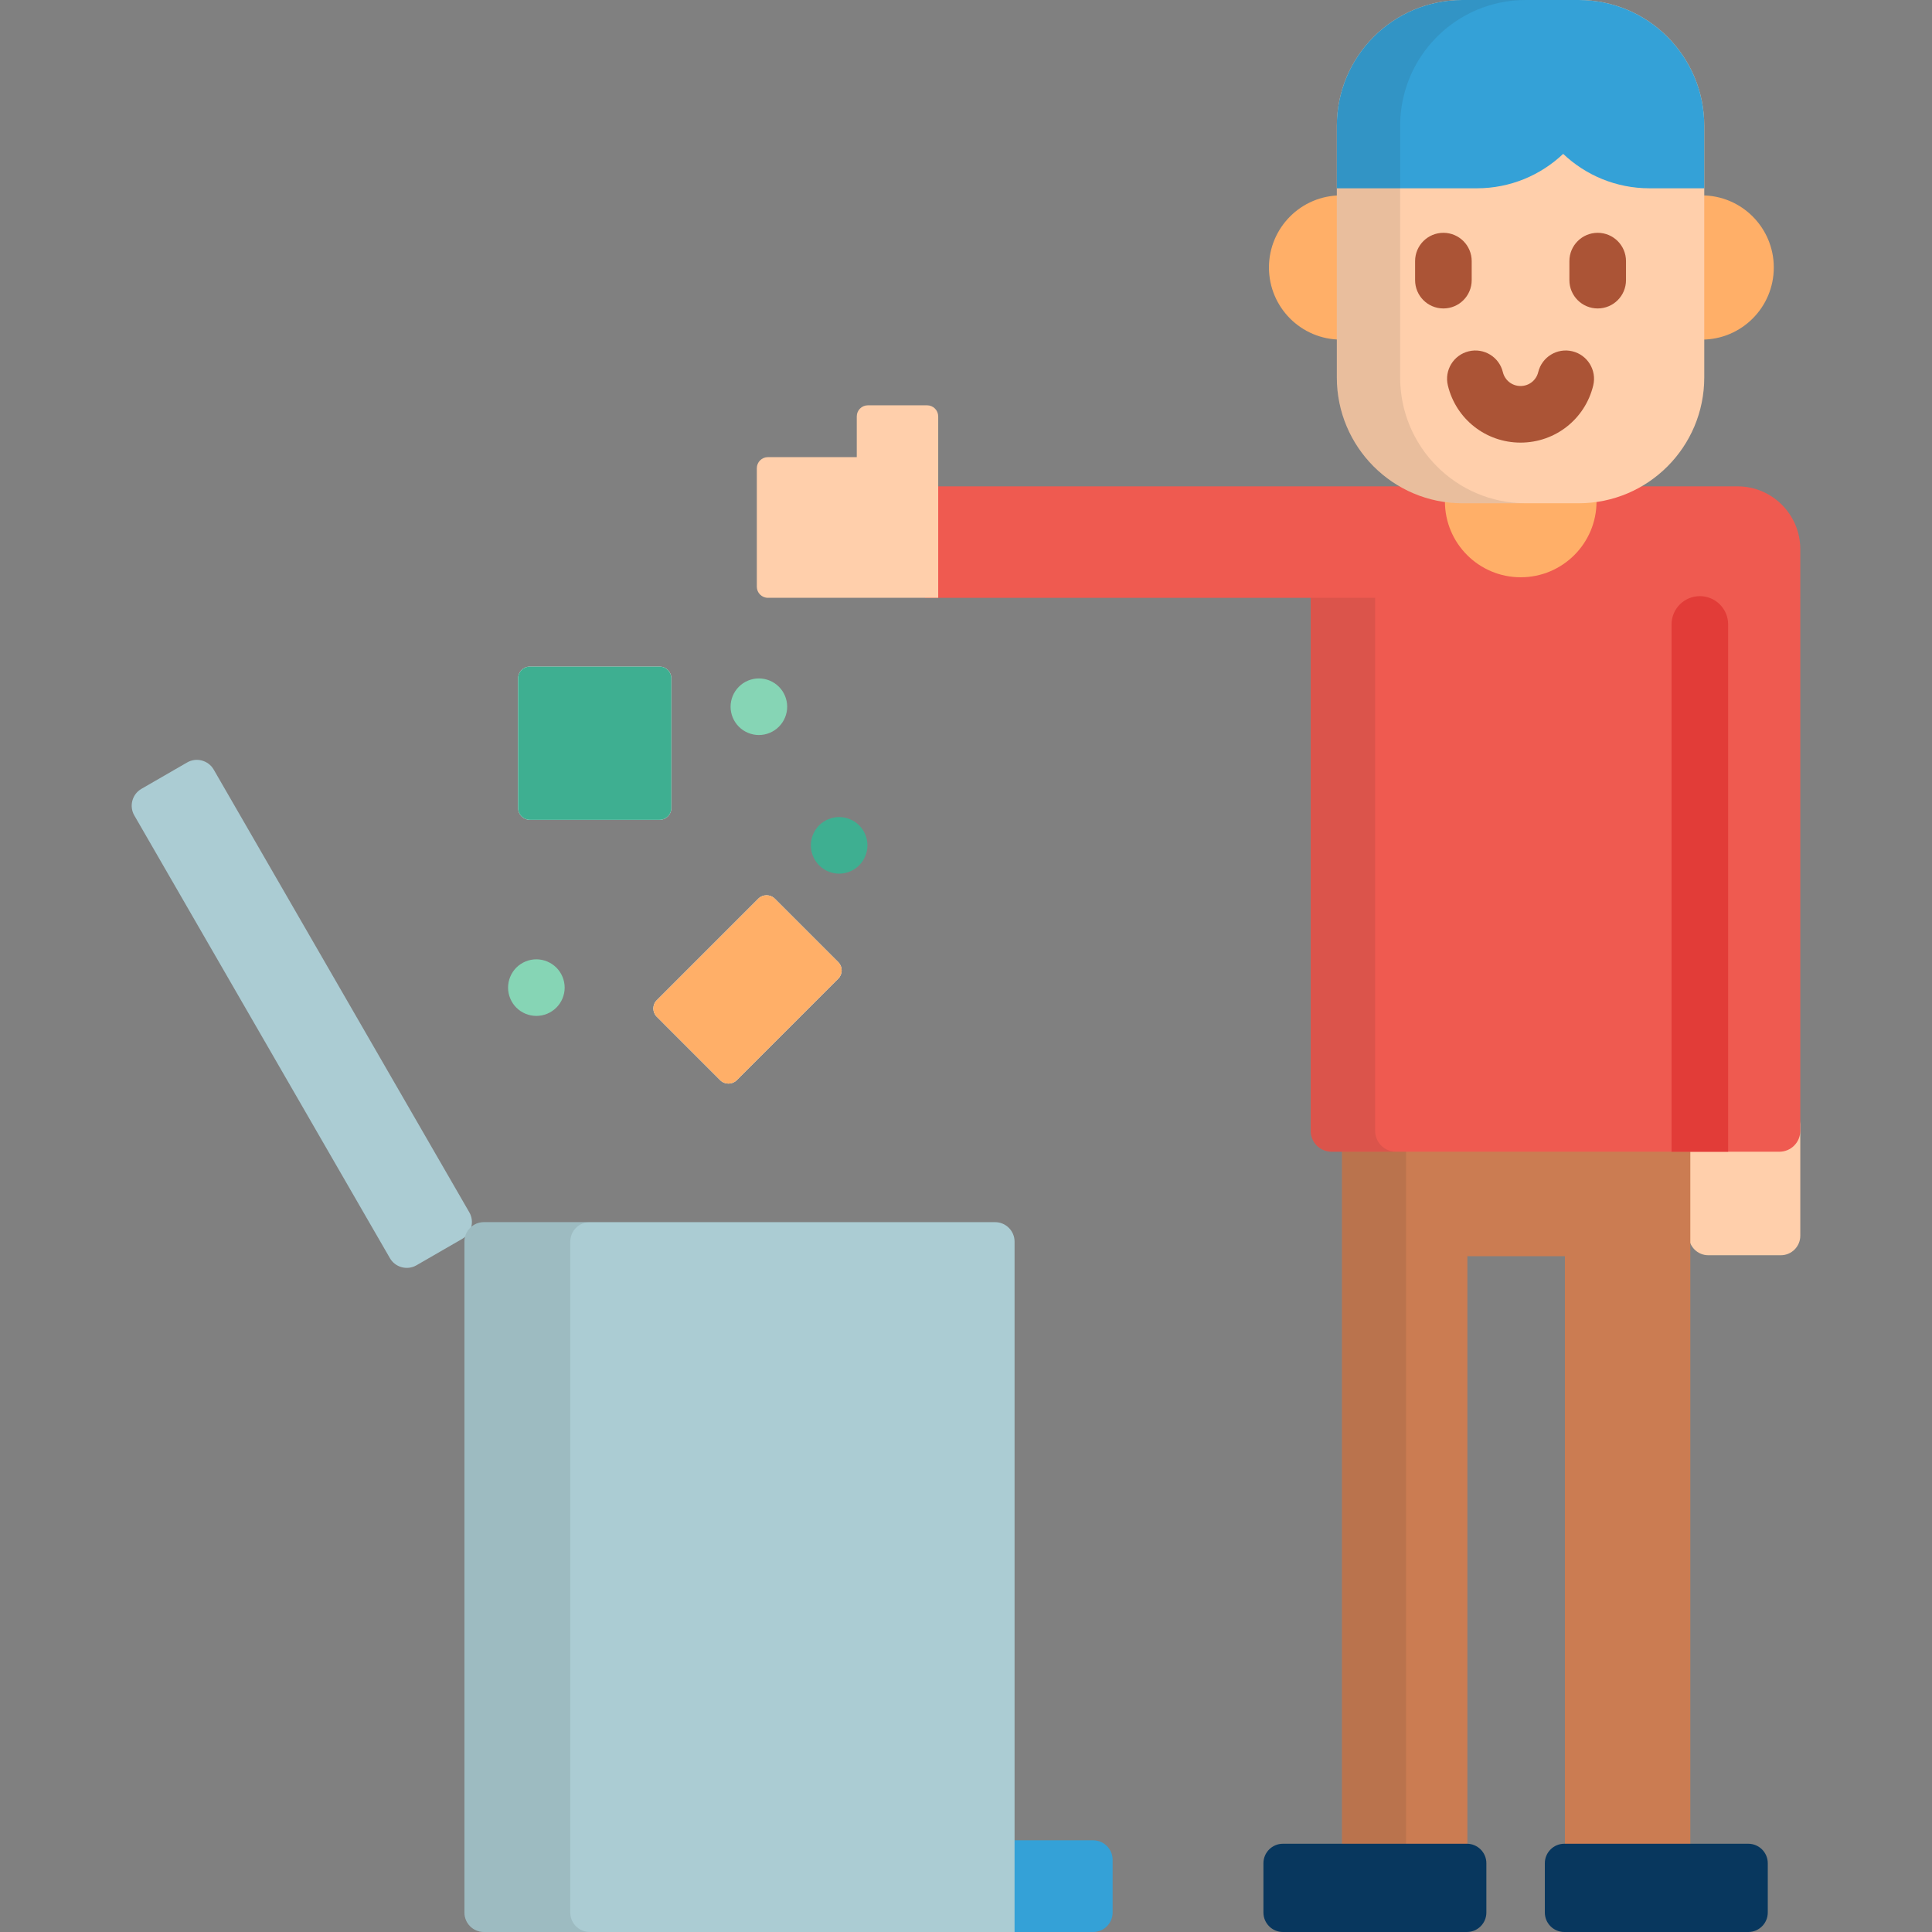 <?xml version="1.0" encoding="iso-8859-1"?>
<!-- Generator: Adobe Illustrator 19.0.0, SVG Export Plug-In . SVG Version: 6.00 Build 0)  -->
<svg version="1.1" id="Capa_1" xmlns="http://www.w3.org/2000/svg" xmlns:xlink="http://www.w3.org/1999/xlink" x="0px" y="0px"
	 viewBox="0 0 512 512" style="enable-background:new 0 0 512 512;" xml:space="preserve">
<rect x="0" y="0" width="512" height="512" fill="#808080" stroke="none"/>
<path style="fill:#FFAF68;" d="M357.062,51.866c-0.563-0.05-1.129-0.086-1.704-0.086c-10.533,0-19.073,8.556-19.073,19.109
	c0,10.554,8.54,19.11,19.073,19.11c0.575,0,1.142-0.036,1.704-0.086V51.866z"/>
<path style="fill:#FFCFAB;" d="M471.55,302.334h-23.996v25.165c0,2.833,2.317,5.151,5.15,5.151h19.239
	c2.833,0,5.151-2.318,5.151-5.151v-30.71C477.095,299.853,474.613,302.334,471.55,302.334z"/>
<path style="fill:#ABCCD3;" d="M110.368,335.315c-2.454,1.416-5.62,0.568-7.036-1.886L35.589,216.092
	c-1.416-2.454-0.568-5.62,1.886-7.036l12.121-6.998c2.453-1.417,5.619-0.568,7.036,1.885l67.744,117.337
	c1.417,2.454,0.568,5.62-1.885,7.037L110.368,335.315z"/>
<polygon style="fill:#CB7C52;" points="355.634,302.334 355.634,491.613 388.87,491.613 388.87,332.909 414.717,332.909 
	414.717,491.613 447.952,491.613 447.952,302.334 "/>
<rect x="355.629" y="302.33" style="opacity:0.1;fill:#231F20;enable-background:new    ;" width="16.984" height="189.28"/>
<path style="fill:#EF5A50;" d="M460.46,128.887H245.132v29.54h102.207v141.249c0,3.063,2.482,5.545,5.546,5.545h118.666
	c3.063,0,5.545-2.481,5.545-5.545V145.521C477.095,136.348,469.632,128.887,460.46,128.887z"/>
<g style="opacity:0.1;">
	<path style="fill:#231F20;" d="M364.423,299.676V158.427h-17.084v141.249c0,3.063,2.482,5.545,5.546,5.545h17.084
		C366.905,305.221,364.423,302.739,364.423,299.676z"/>
</g>
<path style="fill:#FFAF68;" d="M403.008,152.982c11.095,0,20.089-8.994,20.089-20.089c0-1.372-0.14-2.712-0.402-4.007h-39.373
	c-0.262,1.295-0.401,2.635-0.401,4.007C382.921,143.988,391.914,152.982,403.008,152.982z"/>
<g>
	<path style="fill:#08375E;" d="M334.823,506.85c0,2.832,2.317,5.15,5.151,5.15h48.778c2.833,0,5.15-2.318,5.15-5.15v-13.085
		c0-2.833-2.317-5.151-5.15-5.151h-48.778c-2.834,0-5.151,2.318-5.151,5.151L334.823,506.85L334.823,506.85z"/>
	<path style="fill:#08375E;" d="M409.397,506.85c0,2.832,2.317,5.15,5.151,5.15h48.779c2.833,0,5.15-2.318,5.15-5.15v-13.085
		c0-2.833-2.317-5.151-5.15-5.151h-48.779c-2.834,0-5.151,2.318-5.151,5.151V506.85z"/>
</g>
<path style="fill:#E23C38;" d="M457.977,305.221V165.484c0-4.143-3.357-7.5-7.5-7.5s-7.5,3.357-7.5,7.5V305.22h15V305.221z"/>
<path style="fill:#FFFFFF;" d="M177.911,214.168c0,1.699-1.39,3.091-3.09,3.091h-34.424c-1.7,0-3.091-1.392-3.091-3.091v-34.422
	c0-1.699,1.391-3.091,3.091-3.091h34.424c1.7,0,3.09,1.392,3.09,3.091V214.168z"/>
<path style="fill:#3EAF91;" d="M177.911,214.168c0,1.699-1.39,3.091-3.09,3.091h-34.424c-1.7,0-3.091-1.392-3.091-3.091v-34.422
	c0-1.699,1.391-3.091,3.091-3.091h34.424c1.7,0,3.09,1.392,3.09,3.091V214.168z"/>
<path style="fill:#FFFFFF;" d="M195.237,286.266c-1.202,1.201-3.168,1.201-4.37,0l-16.82-16.822c-1.201-1.202-1.201-3.168,0-4.37
	l26.912-26.912c1.201-1.201,3.169-1.201,4.37,0l16.822,16.821c1.202,1.203,1.202,3.168,0,4.371L195.237,286.266z"/>
<path style="fill:#FFAF68;" d="M195.237,286.266c-1.202,1.201-3.168,1.201-4.37,0l-16.82-16.822c-1.201-1.202-1.201-3.168,0-4.37
	l26.912-26.912c1.201-1.201,3.169-1.201,4.37,0l16.822,16.821c1.202,1.203,1.202,3.168,0,4.371L195.237,286.266z"/>
<path style="fill:#3EAF91;" d="M222.381,231.529c-1.97,0-3.909-0.8-5.3-2.199c-1.399-1.4-2.2-3.33-2.2-5.301
	c0-1.979,0.801-3.909,2.2-5.31c1.391-1.39,3.33-2.19,5.3-2.19c1.971,0,3.91,0.801,5.301,2.19c1.399,1.4,2.199,3.33,2.199,5.31
	c0,1.971-0.8,3.9-2.199,5.301C226.292,230.73,224.352,231.529,222.381,231.529z"/>
<g>
	<path style="fill:#86D5B5;" d="M142.142,269.229c-1.98,0-3.91-0.8-5.311-2.2c-1.39-1.39-2.189-3.329-2.189-5.3
		c0-1.97,0.8-3.91,2.189-5.3c1.4-1.4,3.33-2.2,5.311-2.2c1.97,0,3.899,0.8,5.3,2.2c1.4,1.39,2.2,3.33,2.2,5.3
		c0,1.98-0.8,3.91-2.2,5.3C146.042,268.43,144.112,269.229,142.142,269.229z"/>
	<path style="fill:#86D5B5;" d="M201.112,194.79c-1.97,0-3.91-0.8-5.3-2.2c-1.4-1.39-2.2-3.33-2.2-5.3c0-1.98,0.8-3.91,2.2-5.3
		c1.39-1.4,3.319-2.2,5.3-2.2s3.91,0.8,5.3,2.2c1.4,1.39,2.2,3.319,2.2,5.3c0,1.97-0.8,3.9-2.2,5.3
		C205.022,193.99,203.092,194.79,201.112,194.79z"/>
</g>
<path style="fill:#34A1D7;" d="M289.705,487.701h-23.85V512h23.85c2.833,0,5.151-2.318,5.151-5.15v-13.998
	C294.856,490.02,292.538,487.701,289.705,487.701z"/>
<path style="fill:#ABCCD3;" d="M263.719,323.883H128.228c-2.833,0-5.151,2.317-5.151,5.15V506.85c0,2.832,2.318,5.15,5.151,5.15
	H268.87V329.033C268.87,326.2,266.552,323.883,263.719,323.883z"/>
<path style="opacity:0.1;fill:#231F20;enable-background:new    ;" d="M151.13,506.85V329.033c0-2.833,2.317-5.15,5.151-5.15
	h-28.053c-2.833,0-5.151,2.317-5.151,5.15V506.85c0,2.832,2.318,5.15,5.151,5.15h28.053C153.447,512,151.13,509.682,151.13,506.85z"
	/>
<path style="fill:#FFAF68;" d="M451.002,51.78c-0.873,0-1.727,0.079-2.568,0.193v37.833c0.842,0.114,1.695,0.193,2.568,0.193
	c10.532,0,19.072-8.557,19.072-19.11C470.074,60.336,461.534,51.78,451.002,51.78z"/>
<path style="fill:#FFCFAB;" d="M451.646,100.026c0,18.416-14.898,33.344-33.279,33.344h-30.814
	c-18.379,0-33.278-14.928-33.278-33.344V33.342C354.275,14.926,369.174,0,387.553,0h30.814c18.381,0,33.279,14.926,33.279,33.342
	L451.646,100.026L451.646,100.026z"/>
<path style="fill:#34A1D7;" d="M418.367,0h-30.814c-18.379,0-33.278,14.926-33.278,33.342V49.9h37.108
	c8.861,0,16.908-3.472,22.871-9.121c5.963,5.649,14.009,9.121,22.871,9.121h14.521V33.342C451.646,14.926,436.748,0,418.367,0z"/>
<path style="opacity:0.1;fill:#231F20;enable-background:new    ;" d="M371.054,100.026V33.342c0-18.416,14.9-33.342,33.278-33.342
	h-16.778c-18.379,0-33.278,14.926-33.278,33.342v66.685c0,18.416,14.899,33.344,33.278,33.344h16.778
	C385.954,133.37,371.054,118.442,371.054,100.026z"/>
<g>
	<path style="fill:#AB5436;" d="M382.515,81.744c-4.143,0-7.5-3.357-7.5-7.5v-5.047c0-4.143,3.357-7.5,7.5-7.5s7.5,3.357,7.5,7.5
		v5.047C390.015,78.387,386.658,81.744,382.515,81.744z"/>
	<path style="fill:#AB5436;" d="M423.406,81.744c-4.143,0-7.5-3.357-7.5-7.5v-5.047c0-4.143,3.357-7.5,7.5-7.5
		c4.142,0,7.5,3.357,7.5,7.5v5.047C430.906,78.387,427.548,81.744,423.406,81.744z"/>
	<path style="fill:#AB5436;" d="M402.961,117.297c-9.186,0-17.106-6.229-19.262-15.148c-0.973-4.026,1.502-8.079,5.528-9.052
		c4.027-0.979,8.079,1.502,9.052,5.528c0.523,2.162,2.447,3.672,4.682,3.672c2.234,0,4.159-1.51,4.681-3.672
		c0.973-4.027,5.029-6.505,9.051-5.531c4.026,0.973,6.503,5.024,5.531,9.051C420.069,111.066,412.148,117.297,402.961,117.297z"/>
</g>
<path style="fill:#FFCFAB;" d="M245.692,107.411h-15.697c-1.625,0-2.942,1.317-2.942,2.944v10.791h-23.546
	c-1.626,0-2.942,1.316-2.942,2.944v31.392c0,1.627,1.316,2.944,2.942,2.944h45.128v-48.071
	C248.634,108.729,247.319,107.411,245.692,107.411z"/>
<g>
</g>
<g>
</g>
<g>
</g>
<g>
</g>
<g>
</g>
<g>
</g>
<g>
</g>
<g>
</g>
<g>
</g>
<g>
</g>
<g>
</g>
<g>
</g>
<g>
</g>
<g>
</g>
<g>
</g>
</svg>

